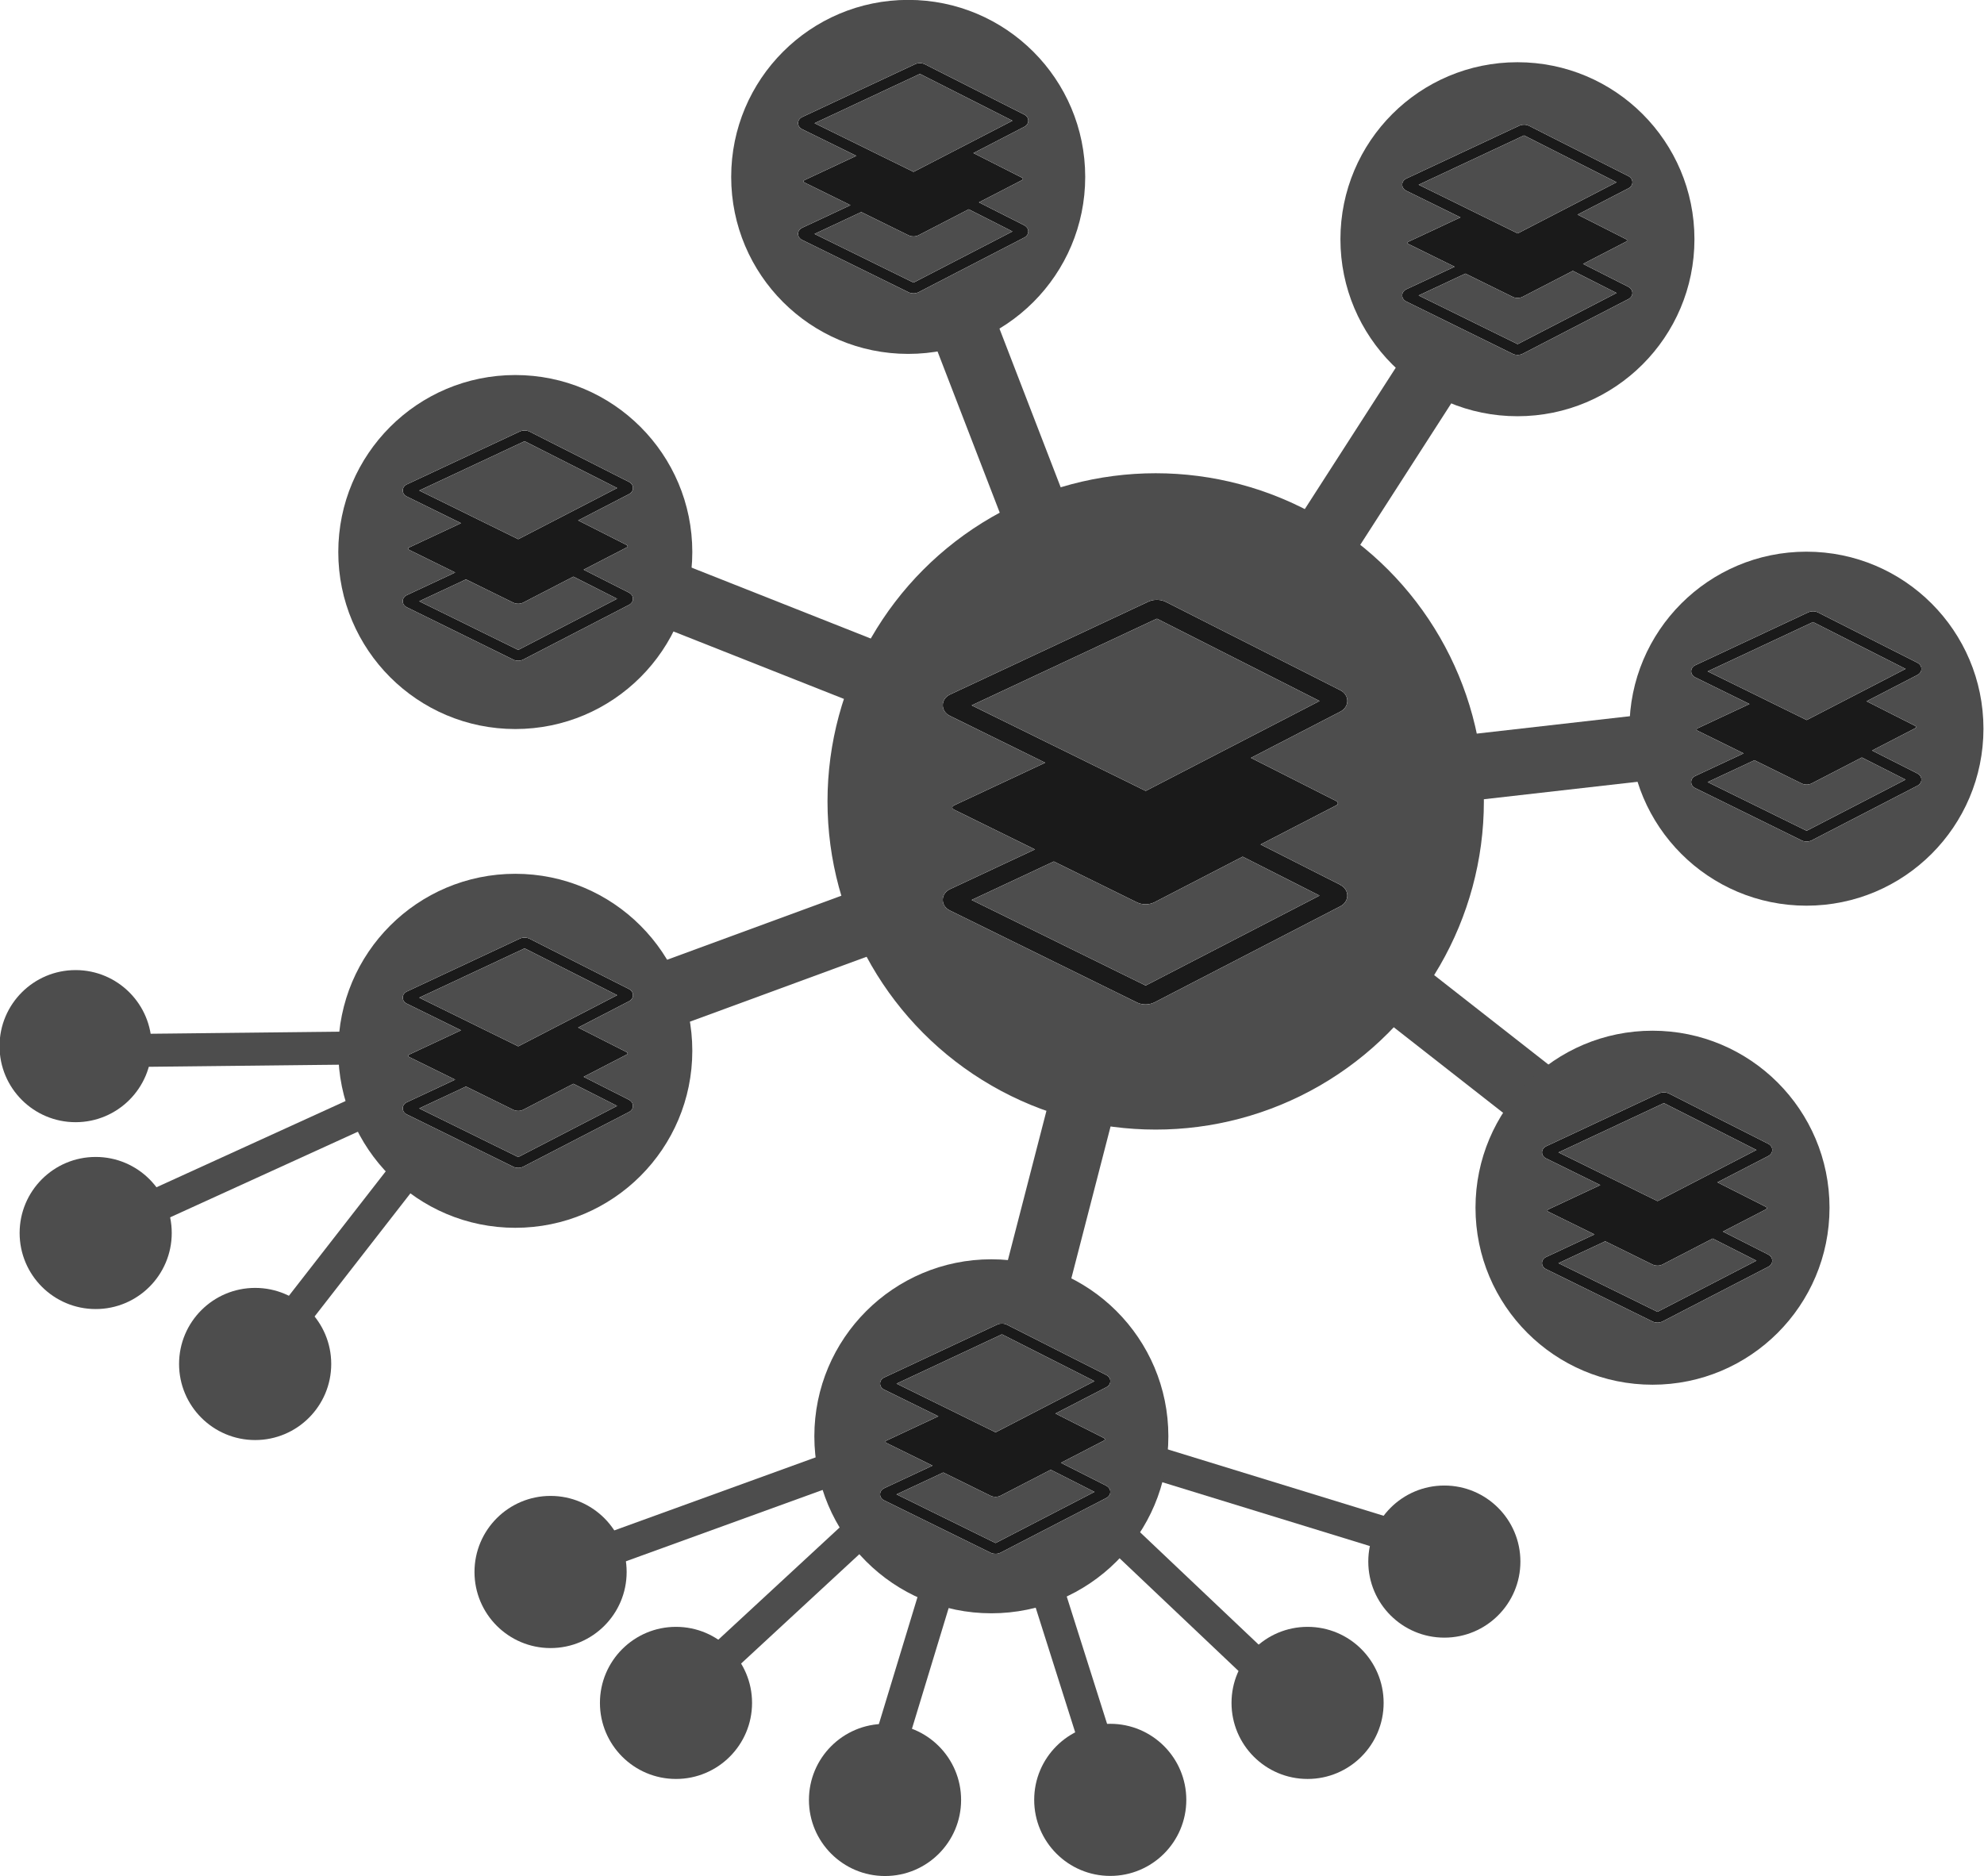 <?xml version="1.0" encoding="UTF-8" standalone="no"?>
<!-- Created with Inkscape (http://www.inkscape.org/) -->

<svg
   xmlns:dc="http://purl.org/dc/elements/1.1/"
   xmlns:cc="http://creativecommons.org/ns#"
   xmlns:rdf="http://www.w3.org/1999/02/22-rdf-syntax-ns#"
   xmlns:svg="http://www.w3.org/2000/svg"
   xmlns="http://www.w3.org/2000/svg"
   xmlns:sodipodi="http://sodipodi.sourceforge.net/DTD/sodipodi-0.dtd"
   xmlns:inkscape="http://www.inkscape.org/namespaces/inkscape"
   width="141.111mm"
   height="133.449mm"
   viewBox="0 0 500 472.852"
   id="svg7922"
   version="1.1"
   inkscape:version="0.91 r13725"
   sodipodi:docname="super-structures.svg">
  <defs
     id="defs7924">
    <filter
       inkscape:collect="always"
       style="color-interpolation-filters:sRGB"
       id="filter11148"
       x="-0.12"
       width="1.24"
       y="-0.12"
       height="1.24">
      <feGaussianBlur
         inkscape:collect="always"
         stdDeviation="0.968"
         id="feGaussianBlur11150" />
    </filter>
  </defs>
  <sodipodi:namedview
     id="base"
     pagecolor="#ffffff"
     bordercolor="#666666"
     borderopacity="1.0"
     inkscape:pageopacity="0.0"
     inkscape:pageshadow="2"
     inkscape:zoom="0.98994949"
     inkscape:cx="432.80349"
     inkscape:cy="237.56621"
     inkscape:document-units="px"
     inkscape:current-layer="layer1"
     showgrid="false"
     inkscape:window-width="1366"
     inkscape:window-height="713"
     inkscape:window-x="0"
     inkscape:window-y="27"
     inkscape:window-maximized="1"
     fit-margin-top="0"
     fit-margin-left="0"
     fit-margin-right="0"
     fit-margin-bottom="0"
     showborder="false" />
  <g
     inkscape:label="Layer 1"
     inkscape:groupmode="layer"
     id="layer1"
     transform="translate(-136.981,-31.834)">
    <g
       id="g11229"
       inkscape:export-xdpi="90"
       inkscape:export-ydpi="90"
       transform="matrix(5.263,0,0,5.263,-2801.022,-593.806)">
      <g
         style="fill:#4d4d4d"
         transform="translate(555.714,115.231)"
         id="g10218">
        <line
           style="fill:#4d4d4d"
           x1="73.177"
           y1="78.423"
           x2="49.94"
           y2="71.269"
           id="line10128" />
        <rect
           style="fill:#4d4d4d"
           x="49.402"
           y="74.057"
           transform="matrix(0.956,0.294,-0.294,0.956,24.756,-14.803)"
           width="24.314"
           height="1.579"
           id="rect10130" />
        <line
           style="fill:#4d4d4d"
           x1="64.638"
           y1="85.19"
           x2="49.94"
           y2="71.269"
           id="line10132" />
        <rect
           style="fill:#4d4d4d"
           x="47.166"
           y="77.44"
           transform="matrix(0.726,0.688,-0.688,0.726,69.493,-17.963)"
           width="20.246"
           height="1.579"
           id="rect10134" />
        <line
           style="fill:#4d4d4d"
           x1="55.188"
           y1="87.842"
           x2="49.94"
           y2="71.269"
           id="line10136" />
        <rect
           style="fill:#4d4d4d"
           x="43.871"
           y="78.766"
           transform="matrix(0.302,0.953,-0.953,0.302,112.545,5.432)"
           width="17.385"
           height="1.579"
           id="rect10138" />
        <line
           style="fill:#4d4d4d"
           x1="44.902"
           y1="87.842"
           x2="49.94"
           y2="71.269"
           id="line10140" />
        <rect
           style="fill:#4d4d4d"
           x="46.631"
           y="70.894"
           transform="matrix(0.957,0.291,-0.291,0.957,25.219,-10.361)"
           width="1.58"
           height="17.322"
           id="rect10142" />
        <line
           style="fill:#4d4d4d"
           x1="34.893"
           y1="85.19"
           x2="49.94"
           y2="71.269"
           id="line10144" />
        <rect
           style="fill:#4d4d4d"
           x="41.627"
           y="67.979"
           transform="matrix(0.679,0.734,-0.734,0.679,70.984,-6.05)"
           width="1.58"
           height="20.501"
           id="rect10146" />
        <line
           style="fill:#4d4d4d"
           x1="28.886"
           y1="78.921"
           x2="49.94"
           y2="71.269"
           id="line10148" />
        <rect
           style="fill:#4d4d4d"
           x="38.623"
           y="63.894"
           transform="matrix(0.341,0.94,-0.94,0.341,96.54,12.411)"
           width="1.58"
           height="22.402"
           id="rect10150" />
        <line
           style="fill:#4d4d4d"
           x1="6.143"
           y1="53.963"
           x2="26.7"
           y2="53.74"
           id="line10152" />
        <rect
           style="fill:#4d4d4d"
           x="15.63"
           y="43.573"
           transform="matrix(0.011,1,-1,0.011,70.092,36.85)"
           width="1.581"
           height="20.557"
           id="rect10154" />
        <line
           style="fill:#4d4d4d"
           x1="7.105"
           y1="62.688"
           x2="26.7"
           y2="53.74"
           id="line10156" />
        <rect
           style="fill:#4d4d4d"
           x="16.112"
           y="47.444"
           transform="matrix(0.415,0.91,-0.91,0.415,62.861,18.687)"
           width="1.581"
           height="21.541"
           id="rect10158" />
        <line
           style="fill:#4d4d4d"
           x1="14.879"
           y1="68.959"
           x2="26.7"
           y2="53.74"
           id="line10160" />
        <rect
           style="fill:#4d4d4d"
           x="19.999"
           y="51.715"
           transform="matrix(0.789,0.614,-0.614,0.789,42.026,0.153)"
           width="1.58"
           height="19.27"
           id="rect10162" />
        <rect
           style="fill:#4d4d4d"
           x="41.852"
           y="30.693"
           transform="matrix(0.345,0.939,-0.939,0.345,73.483,-9.336)"
           width="3.159"
           height="34.596"
           id="rect10164" />
        <rect
           style="fill:#4d4d4d"
           x="54.691"
           y="49.276"
           transform="matrix(0.787,0.616,-0.616,0.787,46.067,-31.87)"
           width="29.1"
           height="3.16"
           id="rect10166" />
        <rect
           style="fill:#4d4d4d"
           x="37.107"
           y="27.132"
           transform="matrix(0.36,0.933,-0.933,0.36,60.24,-30.444)"
           width="30.433"
           height="3.16"
           id="rect10168" />
        <rect
           style="fill:#4d4d4d"
           x="64.963"
           y="12.56"
           transform="matrix(0.841,0.541,-0.541,0.841,26.04,-31.483)"
           width="3.159"
           height="31.934"
           id="rect10170" />
        <rect
           style="fill:#4d4d4d"
           x="53.269"
           y="38.985"
           transform="matrix(0.968,0.25,-0.25,0.968,15.4,-11.975)"
           width="3.161"
           height="31.331"
           id="rect10172" />
        <rect
           style="fill:#4d4d4d"
           x="72.101"
           y="24.838"
           transform="matrix(0.113,0.994,-0.994,0.113,105.393,-37.476)"
           width="3.16"
           height="30.882"
           id="rect10174" />
        <rect
           style="fill:#4d4d4d"
           x="28.341"
           y="34.469"
           transform="matrix(0.93,0.368,-0.368,0.93,16.386,-13.868)"
           width="32.464"
           height="3.161"
           id="rect10176" />
        <circle
           style="fill:#4d4d4d"
           cx="57.863"
           cy="42.021"
           r="15.715"
           id="circle10178" />
        <circle
           style="fill:#4d4d4d"
           cx="46.012"
           cy="12.115"
           r="8.476"
           id="circle10180" />
        <circle
           style="fill:#4d4d4d"
           cx="81.653"
           cy="61.477"
           r="8.476"
           id="circle10182" />
        <circle
           style="fill:#4d4d4d"
           cx="75.185"
           cy="15.1"
           r="8.476"
           id="circle10184" />
        <circle
           style="fill:#4d4d4d"
           cx="49.994"
           cy="72.423"
           r="8.476"
           id="circle10186" />
        <circle
           style="fill:#4d4d4d"
           cx="89.024"
           cy="38.538"
           r="8.476"
           id="circle10188" />
        <circle
           style="fill:#4d4d4d"
           cx="27.198"
           cy="30.079"
           r="8.476"
           id="circle10190" />
        <circle
           style="fill:#4d4d4d"
           cx="6.143"
           cy="53.74"
           r="3.642"
           id="circle10192" />
        <circle
           style="fill:#4d4d4d"
           cx="7.105"
           cy="62.688"
           r="3.642"
           id="circle10194" />
        <circle
           style="fill:#4d4d4d"
           cx="14.741"
           cy="68.96"
           r="3.643"
           id="circle10196" />
        <circle
           style="fill:#4d4d4d"
           cx="28.887"
           cy="78.921"
           r="3.643"
           id="circle10198" />
        <circle
           style="fill:#4d4d4d"
           cx="34.893"
           cy="85.19"
           r="3.642"
           id="circle10200" />
        <circle
           style="fill:#4d4d4d"
           cx="44.902"
           cy="89.837"
           r="3.643"
           id="circle10202" />
        <circle
           style="fill:#4d4d4d"
           cx="55.687"
           cy="89.833"
           r="3.642"
           id="circle10204" />
        <circle
           style="fill:#4d4d4d"
           cx="71.685"
           cy="78.423"
           r="3.642"
           id="circle10206" />
        <circle
           style="fill:#4d4d4d"
           cx="65.136"
           cy="85.19"
           r="3.642"
           id="circle10208" />
        <circle
           style="fill:#4d4d4d"
           cx="27.198"
           cy="53.963"
           r="8.476"
           id="circle10210" />
      </g>
      <g
         id="g11168">
        <path
           inkscape:connector-curvature="0"
           d="m 622.417,161.248 -3.82,-1.934 3.616,-1.869 c 0.115,-0.06 0.115,-0.156 -6.9e-4,-0.214 l -4.078,-2.064 4.287,-2.217 c 0.208,-0.108 0.332,-0.3 0.331,-0.513 -10e-4,-0.213 -0.127,-0.403 -0.336,-0.508 l -8.361,-4.233 c -0.155,-0.078 -0.316,-0.095 -0.425,-0.095 -0.1,0 -0.249,0.014 -0.393,0.082 l -9.505,4.45 c -0.216,0.101 -0.347,0.291 -0.349,0.507 -0.002,0.216 0.125,0.408 0.34,0.514 l 4.565,2.245 -4.364,2.043 c -0.117,0.055 -0.117,0.146 -0.002,0.203 l 3.875,1.906 -4.066,1.903 c -0.216,0.101 -0.347,0.291 -0.349,0.507 -0.002,0.216 0.125,0.408 0.34,0.513 l 8.967,4.41 c 0.148,0.073 0.301,0.088 0.403,0.088 0.108,0 0.269,-0.017 0.424,-0.096 l 8.904,-4.604 c 0.208,-0.108 0.332,-0.3 0.331,-0.513 -0.002,-0.213 -0.127,-0.403 -0.336,-0.508 z m -8.81,-12.739 c 0.002,-4.6e-4 0.011,-0.002 0.024,-0.002 0.014,0 0.024,0.001 0.019,-10e-4 l 7.778,3.937 -8.31,4.298 c -0.002,4.5e-4 -0.011,0.002 -0.023,0.002 l -0.003,0.005 -8.33,-4.096 8.846,-4.142 z m -0.489,17.551 c -0.002,6.8e-4 -0.012,0.002 -0.025,0.002 l -0.003,0.005 -8.33,-4.096 3.939,-1.844 3.99,1.962 c 0.148,0.073 0.301,0.088 0.404,0.088 0.108,0 0.269,-0.017 0.424,-0.097 l 4.224,-2.184 3.685,1.866 -8.308,4.297 z"
           id="path10328"
           style="fill:#ffffff;filter:url(#filter11148)" />
        <path
           style="fill:#ffffff;filter:url(#filter11148)"
           id="path11166"
           d="m 622.417,161.248 -3.82,-1.934 3.616,-1.869 c 0.115,-0.06 0.115,-0.156 -6.9e-4,-0.214 l -4.078,-2.064 4.287,-2.217 c 0.208,-0.108 0.332,-0.3 0.331,-0.513 -10e-4,-0.213 -0.127,-0.403 -0.336,-0.508 l -8.361,-4.233 c -0.155,-0.078 -0.316,-0.095 -0.425,-0.095 -0.1,0 -0.249,0.014 -0.393,0.082 l -9.505,4.45 c -0.216,0.101 -0.347,0.291 -0.349,0.507 -0.002,0.216 0.125,0.408 0.34,0.514 l 4.565,2.245 -4.364,2.043 c -0.117,0.055 -0.117,0.146 -0.002,0.203 l 3.875,1.906 -4.066,1.903 c -0.216,0.101 -0.347,0.291 -0.349,0.507 -0.002,0.216 0.125,0.408 0.34,0.513 l 8.967,4.41 c 0.148,0.073 0.301,0.088 0.403,0.088 0.108,0 0.269,-0.017 0.424,-0.096 l 8.904,-4.604 c 0.208,-0.108 0.332,-0.3 0.331,-0.513 -0.002,-0.213 -0.127,-0.403 -0.336,-0.508 z m -8.81,-12.739 c 0.002,-4.6e-4 0.011,-0.002 0.024,-0.002 0.014,0 0.024,0.001 0.019,-10e-4 l 7.778,3.937 -8.31,4.298 c -0.002,4.5e-4 -0.011,0.002 -0.023,0.002 l -0.003,0.005 -8.33,-4.096 8.846,-4.142 z m -0.489,17.551 c -0.002,6.8e-4 -0.012,0.002 -0.025,0.002 l -0.003,0.005 -8.33,-4.096 3.939,-1.844 3.99,1.962 c 0.148,0.073 0.301,0.088 0.404,0.088 0.108,0 0.269,-0.017 0.424,-0.097 l 4.224,-2.184 3.685,1.866 -8.308,4.297 z"
           inkscape:connector-curvature="0" />
        <path
           style="fill:#1a1a1a"
           id="path11152"
           d="m 622.417,161.248 -3.82,-1.934 3.616,-1.869 c 0.115,-0.06 0.115,-0.156 -6.9e-4,-0.214 l -4.078,-2.064 4.287,-2.217 c 0.208,-0.108 0.332,-0.3 0.331,-0.513 -10e-4,-0.213 -0.127,-0.403 -0.336,-0.508 l -8.361,-4.233 c -0.155,-0.078 -0.316,-0.095 -0.425,-0.095 -0.1,0 -0.249,0.014 -0.393,0.082 l -9.505,4.45 c -0.216,0.101 -0.347,0.291 -0.349,0.507 -0.002,0.216 0.125,0.408 0.34,0.514 l 4.565,2.245 -4.364,2.043 c -0.117,0.055 -0.117,0.146 -0.002,0.203 l 3.875,1.906 -4.066,1.903 c -0.216,0.101 -0.347,0.291 -0.349,0.507 -0.002,0.216 0.125,0.408 0.34,0.513 l 8.967,4.41 c 0.148,0.073 0.301,0.088 0.403,0.088 0.108,0 0.269,-0.017 0.424,-0.096 l 8.904,-4.604 c 0.208,-0.108 0.332,-0.3 0.331,-0.513 -0.002,-0.213 -0.127,-0.403 -0.336,-0.508 z m -8.81,-12.739 c 0.002,-4.6e-4 0.011,-0.002 0.024,-0.002 0.014,0 0.024,0.001 0.019,-10e-4 l 7.778,3.937 -8.31,4.298 c -0.002,4.5e-4 -0.011,0.002 -0.023,0.002 l -0.003,0.005 -8.33,-4.096 8.846,-4.142 z m -0.489,17.551 c -0.002,6.8e-4 -0.012,0.002 -0.025,0.002 l -0.003,0.005 -8.33,-4.096 3.939,-1.844 3.99,1.962 c 0.148,0.073 0.301,0.088 0.404,0.088 0.108,0 0.269,-0.017 0.424,-0.097 l 4.224,-2.184 3.685,1.866 -8.308,4.297 z"
           inkscape:connector-curvature="0" />
      </g>
      <g
         transform="matrix(0.569,0,0,0.569,234.2,55.506)"
         id="g11173">
        <path
           style="fill:#ffffff;filter:url(#filter11148)"
           id="path11175"
           d="m 622.417,161.248 -3.82,-1.934 3.616,-1.869 c 0.115,-0.06 0.115,-0.156 -6.9e-4,-0.214 l -4.078,-2.064 4.287,-2.217 c 0.208,-0.108 0.332,-0.3 0.331,-0.513 -10e-4,-0.213 -0.127,-0.403 -0.336,-0.508 l -8.361,-4.233 c -0.155,-0.078 -0.316,-0.095 -0.425,-0.095 -0.1,0 -0.249,0.014 -0.393,0.082 l -9.505,4.45 c -0.216,0.101 -0.347,0.291 -0.349,0.507 -0.002,0.216 0.125,0.408 0.34,0.514 l 4.565,2.245 -4.364,2.043 c -0.117,0.055 -0.117,0.146 -0.002,0.203 l 3.875,1.906 -4.066,1.903 c -0.216,0.101 -0.347,0.291 -0.349,0.507 -0.002,0.216 0.125,0.408 0.34,0.513 l 8.967,4.41 c 0.148,0.073 0.301,0.088 0.403,0.088 0.108,0 0.269,-0.017 0.424,-0.096 l 8.904,-4.604 c 0.208,-0.108 0.332,-0.3 0.331,-0.513 -0.002,-0.213 -0.127,-0.403 -0.336,-0.508 z m -8.81,-12.739 c 0.002,-4.6e-4 0.011,-0.002 0.024,-0.002 0.014,0 0.024,0.001 0.019,-10e-4 l 7.778,3.937 -8.31,4.298 c -0.002,4.5e-4 -0.011,0.002 -0.023,0.002 l -0.003,0.005 -8.33,-4.096 8.846,-4.142 z m -0.489,17.551 c -0.002,6.8e-4 -0.012,0.002 -0.025,0.002 l -0.003,0.005 -8.33,-4.096 3.939,-1.844 3.99,1.962 c 0.148,0.073 0.301,0.088 0.404,0.088 0.108,0 0.269,-0.017 0.424,-0.097 l 4.224,-2.184 3.685,1.866 -8.308,4.297 z"
           inkscape:connector-curvature="0" />
        <path
           inkscape:connector-curvature="0"
           d="m 622.417,161.248 -3.82,-1.934 3.616,-1.869 c 0.115,-0.06 0.115,-0.156 -6.9e-4,-0.214 l -4.078,-2.064 4.287,-2.217 c 0.208,-0.108 0.332,-0.3 0.331,-0.513 -10e-4,-0.213 -0.127,-0.403 -0.336,-0.508 l -8.361,-4.233 c -0.155,-0.078 -0.316,-0.095 -0.425,-0.095 -0.1,0 -0.249,0.014 -0.393,0.082 l -9.505,4.45 c -0.216,0.101 -0.347,0.291 -0.349,0.507 -0.002,0.216 0.125,0.408 0.34,0.514 l 4.565,2.245 -4.364,2.043 c -0.117,0.055 -0.117,0.146 -0.002,0.203 l 3.875,1.906 -4.066,1.903 c -0.216,0.101 -0.347,0.291 -0.349,0.507 -0.002,0.216 0.125,0.408 0.34,0.513 l 8.967,4.41 c 0.148,0.073 0.301,0.088 0.403,0.088 0.108,0 0.269,-0.017 0.424,-0.096 l 8.904,-4.604 c 0.208,-0.108 0.332,-0.3 0.331,-0.513 -0.002,-0.213 -0.127,-0.403 -0.336,-0.508 z m -8.81,-12.739 c 0.002,-4.6e-4 0.011,-0.002 0.024,-0.002 0.014,0 0.024,0.001 0.019,-10e-4 l 7.778,3.937 -8.31,4.298 c -0.002,4.5e-4 -0.011,0.002 -0.023,0.002 l -0.003,0.005 -8.33,-4.096 8.846,-4.142 z m -0.489,17.551 c -0.002,6.8e-4 -0.012,0.002 -0.025,0.002 l -0.003,0.005 -8.33,-4.096 3.939,-1.844 3.99,1.962 c 0.148,0.073 0.301,0.088 0.404,0.088 0.108,0 0.269,-0.017 0.424,-0.097 l 4.224,-2.184 3.685,1.866 -8.308,4.297 z"
           id="path11177"
           style="fill:#ffffff;filter:url(#filter11148)" />
        <path
           inkscape:connector-curvature="0"
           d="m 622.417,161.248 -3.82,-1.934 3.616,-1.869 c 0.115,-0.06 0.115,-0.156 -6.9e-4,-0.214 l -4.078,-2.064 4.287,-2.217 c 0.208,-0.108 0.332,-0.3 0.331,-0.513 -10e-4,-0.213 -0.127,-0.403 -0.336,-0.508 l -8.361,-4.233 c -0.155,-0.078 -0.316,-0.095 -0.425,-0.095 -0.1,0 -0.249,0.014 -0.393,0.082 l -9.505,4.45 c -0.216,0.101 -0.347,0.291 -0.349,0.507 -0.002,0.216 0.125,0.408 0.34,0.514 l 4.565,2.245 -4.364,2.043 c -0.117,0.055 -0.117,0.146 -0.002,0.203 l 3.875,1.906 -4.066,1.903 c -0.216,0.101 -0.347,0.291 -0.349,0.507 -0.002,0.216 0.125,0.408 0.34,0.513 l 8.967,4.41 c 0.148,0.073 0.301,0.088 0.403,0.088 0.108,0 0.269,-0.017 0.424,-0.096 l 8.904,-4.604 c 0.208,-0.108 0.332,-0.3 0.331,-0.513 -0.002,-0.213 -0.127,-0.403 -0.336,-0.508 z m -8.81,-12.739 c 0.002,-4.6e-4 0.011,-0.002 0.024,-0.002 0.014,0 0.024,0.001 0.019,-10e-4 l 7.778,3.937 -8.31,4.298 c -0.002,4.5e-4 -0.011,0.002 -0.023,0.002 l -0.003,0.005 -8.33,-4.096 8.846,-4.142 z m -0.489,17.551 c -0.002,6.8e-4 -0.012,0.002 -0.025,0.002 l -0.003,0.005 -8.33,-4.096 3.939,-1.844 3.99,1.962 c 0.148,0.073 0.301,0.088 0.404,0.088 0.108,0 0.269,-0.017 0.424,-0.097 l 4.224,-2.184 3.685,1.866 -8.308,4.297 z"
           id="path11179"
           style="fill:#1a1a1a" />
      </g>
      <g
         id="g11181"
         transform="matrix(0.569,0,0,0.569,253.129,37.916)">
        <path
           inkscape:connector-curvature="0"
           d="m 622.417,161.248 -3.82,-1.934 3.616,-1.869 c 0.115,-0.06 0.115,-0.156 -6.9e-4,-0.214 l -4.078,-2.064 4.287,-2.217 c 0.208,-0.108 0.332,-0.3 0.331,-0.513 -10e-4,-0.213 -0.127,-0.403 -0.336,-0.508 l -8.361,-4.233 c -0.155,-0.078 -0.316,-0.095 -0.425,-0.095 -0.1,0 -0.249,0.014 -0.393,0.082 l -9.505,4.45 c -0.216,0.101 -0.347,0.291 -0.349,0.507 -0.002,0.216 0.125,0.408 0.34,0.514 l 4.565,2.245 -4.364,2.043 c -0.117,0.055 -0.117,0.146 -0.002,0.203 l 3.875,1.906 -4.066,1.903 c -0.216,0.101 -0.347,0.291 -0.349,0.507 -0.002,0.216 0.125,0.408 0.34,0.513 l 8.967,4.41 c 0.148,0.073 0.301,0.088 0.403,0.088 0.108,0 0.269,-0.017 0.424,-0.096 l 8.904,-4.604 c 0.208,-0.108 0.332,-0.3 0.331,-0.513 -0.002,-0.213 -0.127,-0.403 -0.336,-0.508 z m -8.81,-12.739 c 0.002,-4.6e-4 0.011,-0.002 0.024,-0.002 0.014,0 0.024,0.001 0.019,-10e-4 l 7.778,3.937 -8.31,4.298 c -0.002,4.5e-4 -0.011,0.002 -0.023,0.002 l -0.003,0.005 -8.33,-4.096 8.846,-4.142 z m -0.489,17.551 c -0.002,6.8e-4 -0.012,0.002 -0.025,0.002 l -0.003,0.005 -8.33,-4.096 3.939,-1.844 3.99,1.962 c 0.148,0.073 0.301,0.088 0.404,0.088 0.108,0 0.269,-0.017 0.424,-0.097 l 4.224,-2.184 3.685,1.866 -8.308,4.297 z"
           id="path11183"
           style="fill:#ffffff;filter:url(#filter11148)" />
        <path
           style="fill:#ffffff;filter:url(#filter11148)"
           id="path11185"
           d="m 622.417,161.248 -3.82,-1.934 3.616,-1.869 c 0.115,-0.06 0.115,-0.156 -6.9e-4,-0.214 l -4.078,-2.064 4.287,-2.217 c 0.208,-0.108 0.332,-0.3 0.331,-0.513 -10e-4,-0.213 -0.127,-0.403 -0.336,-0.508 l -8.361,-4.233 c -0.155,-0.078 -0.316,-0.095 -0.425,-0.095 -0.1,0 -0.249,0.014 -0.393,0.082 l -9.505,4.45 c -0.216,0.101 -0.347,0.291 -0.349,0.507 -0.002,0.216 0.125,0.408 0.34,0.514 l 4.565,2.245 -4.364,2.043 c -0.117,0.055 -0.117,0.146 -0.002,0.203 l 3.875,1.906 -4.066,1.903 c -0.216,0.101 -0.347,0.291 -0.349,0.507 -0.002,0.216 0.125,0.408 0.34,0.513 l 8.967,4.41 c 0.148,0.073 0.301,0.088 0.403,0.088 0.108,0 0.269,-0.017 0.424,-0.096 l 8.904,-4.604 c 0.208,-0.108 0.332,-0.3 0.331,-0.513 -0.002,-0.213 -0.127,-0.403 -0.336,-0.508 z m -8.81,-12.739 c 0.002,-4.6e-4 0.011,-0.002 0.024,-0.002 0.014,0 0.024,0.001 0.019,-10e-4 l 7.778,3.937 -8.31,4.298 c -0.002,4.5e-4 -0.011,0.002 -0.023,0.002 l -0.003,0.005 -8.33,-4.096 8.846,-4.142 z m -0.489,17.551 c -0.002,6.8e-4 -0.012,0.002 -0.025,0.002 l -0.003,0.005 -8.33,-4.096 3.939,-1.844 3.99,1.962 c 0.148,0.073 0.301,0.088 0.404,0.088 0.108,0 0.269,-0.017 0.424,-0.097 l 4.224,-2.184 3.685,1.866 -8.308,4.297 z"
           inkscape:connector-curvature="0" />
        <path
           style="fill:#1a1a1a"
           id="path11187"
           d="m 622.417,161.248 -3.82,-1.934 3.616,-1.869 c 0.115,-0.06 0.115,-0.156 -6.9e-4,-0.214 l -4.078,-2.064 4.287,-2.217 c 0.208,-0.108 0.332,-0.3 0.331,-0.513 -10e-4,-0.213 -0.127,-0.403 -0.336,-0.508 l -8.361,-4.233 c -0.155,-0.078 -0.316,-0.095 -0.425,-0.095 -0.1,0 -0.249,0.014 -0.393,0.082 l -9.505,4.45 c -0.216,0.101 -0.347,0.291 -0.349,0.507 -0.002,0.216 0.125,0.408 0.34,0.514 l 4.565,2.245 -4.364,2.043 c -0.117,0.055 -0.117,0.146 -0.002,0.203 l 3.875,1.906 -4.066,1.903 c -0.216,0.101 -0.347,0.291 -0.349,0.507 -0.002,0.216 0.125,0.408 0.34,0.513 l 8.967,4.41 c 0.148,0.073 0.301,0.088 0.403,0.088 0.108,0 0.269,-0.017 0.424,-0.096 l 8.904,-4.604 c 0.208,-0.108 0.332,-0.3 0.331,-0.513 -0.002,-0.213 -0.127,-0.403 -0.336,-0.508 z m -8.81,-12.739 c 0.002,-4.6e-4 0.011,-0.002 0.024,-0.002 0.014,0 0.024,0.001 0.019,-10e-4 l 7.778,3.937 -8.31,4.298 c -0.002,4.5e-4 -0.011,0.002 -0.023,0.002 l -0.003,0.005 -8.33,-4.096 8.846,-4.142 z m -0.489,17.551 c -0.002,6.8e-4 -0.012,0.002 -0.025,0.002 l -0.003,0.005 -8.33,-4.096 3.939,-1.844 3.99,1.962 c 0.148,0.073 0.301,0.088 0.404,0.088 0.108,0 0.269,-0.017 0.424,-0.097 l 4.224,-2.184 3.685,1.866 -8.308,4.297 z"
           inkscape:connector-curvature="0" />
      </g>
      <g
         transform="matrix(0.569,0,0,0.569,282.057,40.863)"
         id="g11189">
        <path
           style="fill:#ffffff;filter:url(#filter11148)"
           id="path11191"
           d="m 622.417,161.248 -3.82,-1.934 3.616,-1.869 c 0.115,-0.06 0.115,-0.156 -6.9e-4,-0.214 l -4.078,-2.064 4.287,-2.217 c 0.208,-0.108 0.332,-0.3 0.331,-0.513 -10e-4,-0.213 -0.127,-0.403 -0.336,-0.508 l -8.361,-4.233 c -0.155,-0.078 -0.316,-0.095 -0.425,-0.095 -0.1,0 -0.249,0.014 -0.393,0.082 l -9.505,4.45 c -0.216,0.101 -0.347,0.291 -0.349,0.507 -0.002,0.216 0.125,0.408 0.34,0.514 l 4.565,2.245 -4.364,2.043 c -0.117,0.055 -0.117,0.146 -0.002,0.203 l 3.875,1.906 -4.066,1.903 c -0.216,0.101 -0.347,0.291 -0.349,0.507 -0.002,0.216 0.125,0.408 0.34,0.513 l 8.967,4.41 c 0.148,0.073 0.301,0.088 0.403,0.088 0.108,0 0.269,-0.017 0.424,-0.096 l 8.904,-4.604 c 0.208,-0.108 0.332,-0.3 0.331,-0.513 -0.002,-0.213 -0.127,-0.403 -0.336,-0.508 z m -8.81,-12.739 c 0.002,-4.6e-4 0.011,-0.002 0.024,-0.002 0.014,0 0.024,0.001 0.019,-10e-4 l 7.778,3.937 -8.31,4.298 c -0.002,4.5e-4 -0.011,0.002 -0.023,0.002 l -0.003,0.005 -8.33,-4.096 8.846,-4.142 z m -0.489,17.551 c -0.002,6.8e-4 -0.012,0.002 -0.025,0.002 l -0.003,0.005 -8.33,-4.096 3.939,-1.844 3.99,1.962 c 0.148,0.073 0.301,0.088 0.404,0.088 0.108,0 0.269,-0.017 0.424,-0.097 l 4.224,-2.184 3.685,1.866 -8.308,4.297 z"
           inkscape:connector-curvature="0" />
        <path
           inkscape:connector-curvature="0"
           d="m 622.417,161.248 -3.82,-1.934 3.616,-1.869 c 0.115,-0.06 0.115,-0.156 -6.9e-4,-0.214 l -4.078,-2.064 4.287,-2.217 c 0.208,-0.108 0.332,-0.3 0.331,-0.513 -10e-4,-0.213 -0.127,-0.403 -0.336,-0.508 l -8.361,-4.233 c -0.155,-0.078 -0.316,-0.095 -0.425,-0.095 -0.1,0 -0.249,0.014 -0.393,0.082 l -9.505,4.45 c -0.216,0.101 -0.347,0.291 -0.349,0.507 -0.002,0.216 0.125,0.408 0.34,0.514 l 4.565,2.245 -4.364,2.043 c -0.117,0.055 -0.117,0.146 -0.002,0.203 l 3.875,1.906 -4.066,1.903 c -0.216,0.101 -0.347,0.291 -0.349,0.507 -0.002,0.216 0.125,0.408 0.34,0.513 l 8.967,4.41 c 0.148,0.073 0.301,0.088 0.403,0.088 0.108,0 0.269,-0.017 0.424,-0.096 l 8.904,-4.604 c 0.208,-0.108 0.332,-0.3 0.331,-0.513 -0.002,-0.213 -0.127,-0.403 -0.336,-0.508 z m -8.81,-12.739 c 0.002,-4.6e-4 0.011,-0.002 0.024,-0.002 0.014,0 0.024,0.001 0.019,-10e-4 l 7.778,3.937 -8.31,4.298 c -0.002,4.5e-4 -0.011,0.002 -0.023,0.002 l -0.003,0.005 -8.33,-4.096 8.846,-4.142 z m -0.489,17.551 c -0.002,6.8e-4 -0.012,0.002 -0.025,0.002 l -0.003,0.005 -8.33,-4.096 3.939,-1.844 3.99,1.962 c 0.148,0.073 0.301,0.088 0.404,0.088 0.108,0 0.269,-0.017 0.424,-0.097 l 4.224,-2.184 3.685,1.866 -8.308,4.297 z"
           id="path11193"
           style="fill:#ffffff;filter:url(#filter11148)" />
        <path
           inkscape:connector-curvature="0"
           d="m 622.417,161.248 -3.82,-1.934 3.616,-1.869 c 0.115,-0.06 0.115,-0.156 -6.9e-4,-0.214 l -4.078,-2.064 4.287,-2.217 c 0.208,-0.108 0.332,-0.3 0.331,-0.513 -10e-4,-0.213 -0.127,-0.403 -0.336,-0.508 l -8.361,-4.233 c -0.155,-0.078 -0.316,-0.095 -0.425,-0.095 -0.1,0 -0.249,0.014 -0.393,0.082 l -9.505,4.45 c -0.216,0.101 -0.347,0.291 -0.349,0.507 -0.002,0.216 0.125,0.408 0.34,0.514 l 4.565,2.245 -4.364,2.043 c -0.117,0.055 -0.117,0.146 -0.002,0.203 l 3.875,1.906 -4.066,1.903 c -0.216,0.101 -0.347,0.291 -0.349,0.507 -0.002,0.216 0.125,0.408 0.34,0.513 l 8.967,4.41 c 0.148,0.073 0.301,0.088 0.403,0.088 0.108,0 0.269,-0.017 0.424,-0.096 l 8.904,-4.604 c 0.208,-0.108 0.332,-0.3 0.331,-0.513 -0.002,-0.213 -0.127,-0.403 -0.336,-0.508 z m -8.81,-12.739 c 0.002,-4.6e-4 0.011,-0.002 0.024,-0.002 0.014,0 0.024,0.001 0.019,-10e-4 l 7.778,3.937 -8.31,4.298 c -0.002,4.5e-4 -0.011,0.002 -0.023,0.002 l -0.003,0.005 -8.33,-4.096 8.846,-4.142 z m -0.489,17.551 c -0.002,6.8e-4 -0.012,0.002 -0.025,0.002 l -0.003,0.005 -8.33,-4.096 3.939,-1.844 3.99,1.962 c 0.148,0.073 0.301,0.088 0.404,0.088 0.108,0 0.269,-0.017 0.424,-0.097 l 4.224,-2.184 3.685,1.866 -8.308,4.297 z"
           id="path11195"
           style="fill:#1a1a1a" />
      </g>
      <g
         id="g11197"
         transform="matrix(0.569,0,0,0.569,295.896,64.166)">
        <path
           inkscape:connector-curvature="0"
           d="m 622.417,161.248 -3.82,-1.934 3.616,-1.869 c 0.115,-0.06 0.115,-0.156 -6.9e-4,-0.214 l -4.078,-2.064 4.287,-2.217 c 0.208,-0.108 0.332,-0.3 0.331,-0.513 -10e-4,-0.213 -0.127,-0.403 -0.336,-0.508 l -8.361,-4.233 c -0.155,-0.078 -0.316,-0.095 -0.425,-0.095 -0.1,0 -0.249,0.014 -0.393,0.082 l -9.505,4.45 c -0.216,0.101 -0.347,0.291 -0.349,0.507 -0.002,0.216 0.125,0.408 0.34,0.514 l 4.565,2.245 -4.364,2.043 c -0.117,0.055 -0.117,0.146 -0.002,0.203 l 3.875,1.906 -4.066,1.903 c -0.216,0.101 -0.347,0.291 -0.349,0.507 -0.002,0.216 0.125,0.408 0.34,0.513 l 8.967,4.41 c 0.148,0.073 0.301,0.088 0.403,0.088 0.108,0 0.269,-0.017 0.424,-0.096 l 8.904,-4.604 c 0.208,-0.108 0.332,-0.3 0.331,-0.513 -0.002,-0.213 -0.127,-0.403 -0.336,-0.508 z m -8.81,-12.739 c 0.002,-4.6e-4 0.011,-0.002 0.024,-0.002 0.014,0 0.024,0.001 0.019,-10e-4 l 7.778,3.937 -8.31,4.298 c -0.002,4.5e-4 -0.011,0.002 -0.023,0.002 l -0.003,0.005 -8.33,-4.096 8.846,-4.142 z m -0.489,17.551 c -0.002,6.8e-4 -0.012,0.002 -0.025,0.002 l -0.003,0.005 -8.33,-4.096 3.939,-1.844 3.99,1.962 c 0.148,0.073 0.301,0.088 0.404,0.088 0.108,0 0.269,-0.017 0.424,-0.097 l 4.224,-2.184 3.685,1.866 -8.308,4.297 z"
           id="path11199"
           style="fill:#ffffff;filter:url(#filter11148)" />
        <path
           style="fill:#ffffff;filter:url(#filter11148)"
           id="path11201"
           d="m 622.417,161.248 -3.82,-1.934 3.616,-1.869 c 0.115,-0.06 0.115,-0.156 -6.9e-4,-0.214 l -4.078,-2.064 4.287,-2.217 c 0.208,-0.108 0.332,-0.3 0.331,-0.513 -10e-4,-0.213 -0.127,-0.403 -0.336,-0.508 l -8.361,-4.233 c -0.155,-0.078 -0.316,-0.095 -0.425,-0.095 -0.1,0 -0.249,0.014 -0.393,0.082 l -9.505,4.45 c -0.216,0.101 -0.347,0.291 -0.349,0.507 -0.002,0.216 0.125,0.408 0.34,0.514 l 4.565,2.245 -4.364,2.043 c -0.117,0.055 -0.117,0.146 -0.002,0.203 l 3.875,1.906 -4.066,1.903 c -0.216,0.101 -0.347,0.291 -0.349,0.507 -0.002,0.216 0.125,0.408 0.34,0.513 l 8.967,4.41 c 0.148,0.073 0.301,0.088 0.403,0.088 0.108,0 0.269,-0.017 0.424,-0.096 l 8.904,-4.604 c 0.208,-0.108 0.332,-0.3 0.331,-0.513 -0.002,-0.213 -0.127,-0.403 -0.336,-0.508 z m -8.81,-12.739 c 0.002,-4.6e-4 0.011,-0.002 0.024,-0.002 0.014,0 0.024,0.001 0.019,-10e-4 l 7.778,3.937 -8.31,4.298 c -0.002,4.5e-4 -0.011,0.002 -0.023,0.002 l -0.003,0.005 -8.33,-4.096 8.846,-4.142 z m -0.489,17.551 c -0.002,6.8e-4 -0.012,0.002 -0.025,0.002 l -0.003,0.005 -8.33,-4.096 3.939,-1.844 3.99,1.962 c 0.148,0.073 0.301,0.088 0.404,0.088 0.108,0 0.269,-0.017 0.424,-0.097 l 4.224,-2.184 3.685,1.866 -8.308,4.297 z"
           inkscape:connector-curvature="0" />
        <path
           style="fill:#1a1a1a"
           id="path11203"
           d="m 622.417,161.248 -3.82,-1.934 3.616,-1.869 c 0.115,-0.06 0.115,-0.156 -6.9e-4,-0.214 l -4.078,-2.064 4.287,-2.217 c 0.208,-0.108 0.332,-0.3 0.331,-0.513 -10e-4,-0.213 -0.127,-0.403 -0.336,-0.508 l -8.361,-4.233 c -0.155,-0.078 -0.316,-0.095 -0.425,-0.095 -0.1,0 -0.249,0.014 -0.393,0.082 l -9.505,4.45 c -0.216,0.101 -0.347,0.291 -0.349,0.507 -0.002,0.216 0.125,0.408 0.34,0.514 l 4.565,2.245 -4.364,2.043 c -0.117,0.055 -0.117,0.146 -0.002,0.203 l 3.875,1.906 -4.066,1.903 c -0.216,0.101 -0.347,0.291 -0.349,0.507 -0.002,0.216 0.125,0.408 0.34,0.513 l 8.967,4.41 c 0.148,0.073 0.301,0.088 0.403,0.088 0.108,0 0.269,-0.017 0.424,-0.096 l 8.904,-4.604 c 0.208,-0.108 0.332,-0.3 0.331,-0.513 -0.002,-0.213 -0.127,-0.403 -0.336,-0.508 z m -8.81,-12.739 c 0.002,-4.6e-4 0.011,-0.002 0.024,-0.002 0.014,0 0.024,0.001 0.019,-10e-4 l 7.778,3.937 -8.31,4.298 c -0.002,4.5e-4 -0.011,0.002 -0.023,0.002 l -0.003,0.005 -8.33,-4.096 8.846,-4.142 z m -0.489,17.551 c -0.002,6.8e-4 -0.012,0.002 -0.025,0.002 l -0.003,0.005 -8.33,-4.096 3.939,-1.844 3.99,1.962 c 0.148,0.073 0.301,0.088 0.404,0.088 0.108,0 0.269,-0.017 0.424,-0.097 l 4.224,-2.184 3.685,1.866 -8.308,4.297 z"
           inkscape:connector-curvature="0" />
      </g>
      <g
         transform="matrix(0.569,0,0,0.569,288.754,87.202)"
         id="g11205">
        <path
           style="fill:#ffffff;filter:url(#filter11148)"
           id="path11207"
           d="m 622.417,161.248 -3.82,-1.934 3.616,-1.869 c 0.115,-0.06 0.115,-0.156 -6.9e-4,-0.214 l -4.078,-2.064 4.287,-2.217 c 0.208,-0.108 0.332,-0.3 0.331,-0.513 -10e-4,-0.213 -0.127,-0.403 -0.336,-0.508 l -8.361,-4.233 c -0.155,-0.078 -0.316,-0.095 -0.425,-0.095 -0.1,0 -0.249,0.014 -0.393,0.082 l -9.505,4.45 c -0.216,0.101 -0.347,0.291 -0.349,0.507 -0.002,0.216 0.125,0.408 0.34,0.514 l 4.565,2.245 -4.364,2.043 c -0.117,0.055 -0.117,0.146 -0.002,0.203 l 3.875,1.906 -4.066,1.903 c -0.216,0.101 -0.347,0.291 -0.349,0.507 -0.002,0.216 0.125,0.408 0.34,0.513 l 8.967,4.41 c 0.148,0.073 0.301,0.088 0.403,0.088 0.108,0 0.269,-0.017 0.424,-0.096 l 8.904,-4.604 c 0.208,-0.108 0.332,-0.3 0.331,-0.513 -0.002,-0.213 -0.127,-0.403 -0.336,-0.508 z m -8.81,-12.739 c 0.002,-4.6e-4 0.011,-0.002 0.024,-0.002 0.014,0 0.024,0.001 0.019,-10e-4 l 7.778,3.937 -8.31,4.298 c -0.002,4.5e-4 -0.011,0.002 -0.023,0.002 l -0.003,0.005 -8.33,-4.096 8.846,-4.142 z m -0.489,17.551 c -0.002,6.8e-4 -0.012,0.002 -0.025,0.002 l -0.003,0.005 -8.33,-4.096 3.939,-1.844 3.99,1.962 c 0.148,0.073 0.301,0.088 0.404,0.088 0.108,0 0.269,-0.017 0.424,-0.097 l 4.224,-2.184 3.685,1.866 -8.308,4.297 z"
           inkscape:connector-curvature="0" />
        <path
           inkscape:connector-curvature="0"
           d="m 622.417,161.248 -3.82,-1.934 3.616,-1.869 c 0.115,-0.06 0.115,-0.156 -6.9e-4,-0.214 l -4.078,-2.064 4.287,-2.217 c 0.208,-0.108 0.332,-0.3 0.331,-0.513 -10e-4,-0.213 -0.127,-0.403 -0.336,-0.508 l -8.361,-4.233 c -0.155,-0.078 -0.316,-0.095 -0.425,-0.095 -0.1,0 -0.249,0.014 -0.393,0.082 l -9.505,4.45 c -0.216,0.101 -0.347,0.291 -0.349,0.507 -0.002,0.216 0.125,0.408 0.34,0.514 l 4.565,2.245 -4.364,2.043 c -0.117,0.055 -0.117,0.146 -0.002,0.203 l 3.875,1.906 -4.066,1.903 c -0.216,0.101 -0.347,0.291 -0.349,0.507 -0.002,0.216 0.125,0.408 0.34,0.513 l 8.967,4.41 c 0.148,0.073 0.301,0.088 0.403,0.088 0.108,0 0.269,-0.017 0.424,-0.096 l 8.904,-4.604 c 0.208,-0.108 0.332,-0.3 0.331,-0.513 -0.002,-0.213 -0.127,-0.403 -0.336,-0.508 z m -8.81,-12.739 c 0.002,-4.6e-4 0.011,-0.002 0.024,-0.002 0.014,0 0.024,0.001 0.019,-10e-4 l 7.778,3.937 -8.31,4.298 c -0.002,4.5e-4 -0.011,0.002 -0.023,0.002 l -0.003,0.005 -8.33,-4.096 8.846,-4.142 z m -0.489,17.551 c -0.002,6.8e-4 -0.012,0.002 -0.025,0.002 l -0.003,0.005 -8.33,-4.096 3.939,-1.844 3.99,1.962 c 0.148,0.073 0.301,0.088 0.404,0.088 0.108,0 0.269,-0.017 0.424,-0.097 l 4.224,-2.184 3.685,1.866 -8.308,4.297 z"
           id="path11209"
           style="fill:#ffffff;filter:url(#filter11148)" />
        <path
           inkscape:connector-curvature="0"
           d="m 622.417,161.248 -3.82,-1.934 3.616,-1.869 c 0.115,-0.06 0.115,-0.156 -6.9e-4,-0.214 l -4.078,-2.064 4.287,-2.217 c 0.208,-0.108 0.332,-0.3 0.331,-0.513 -10e-4,-0.213 -0.127,-0.403 -0.336,-0.508 l -8.361,-4.233 c -0.155,-0.078 -0.316,-0.095 -0.425,-0.095 -0.1,0 -0.249,0.014 -0.393,0.082 l -9.505,4.45 c -0.216,0.101 -0.347,0.291 -0.349,0.507 -0.002,0.216 0.125,0.408 0.34,0.514 l 4.565,2.245 -4.364,2.043 c -0.117,0.055 -0.117,0.146 -0.002,0.203 l 3.875,1.906 -4.066,1.903 c -0.216,0.101 -0.347,0.291 -0.349,0.507 -0.002,0.216 0.125,0.408 0.34,0.513 l 8.967,4.41 c 0.148,0.073 0.301,0.088 0.403,0.088 0.108,0 0.269,-0.017 0.424,-0.096 l 8.904,-4.604 c 0.208,-0.108 0.332,-0.3 0.331,-0.513 -0.002,-0.213 -0.127,-0.403 -0.336,-0.508 z m -8.81,-12.739 c 0.002,-4.6e-4 0.011,-0.002 0.024,-0.002 0.014,0 0.024,0.001 0.019,-10e-4 l 7.778,3.937 -8.31,4.298 c -0.002,4.5e-4 -0.011,0.002 -0.023,0.002 l -0.003,0.005 -8.33,-4.096 8.846,-4.142 z m -0.489,17.551 c -0.002,6.8e-4 -0.012,0.002 -0.025,0.002 l -0.003,0.005 -8.33,-4.096 3.939,-1.844 3.99,1.962 c 0.148,0.073 0.301,0.088 0.404,0.088 0.108,0 0.269,-0.017 0.424,-0.097 l 4.224,-2.184 3.685,1.866 -8.308,4.297 z"
           id="path11211"
           style="fill:#1a1a1a" />
      </g>
      <g
         id="g11213"
         transform="matrix(0.569,0,0,0.569,257.057,98.274)">
        <path
           inkscape:connector-curvature="0"
           d="m 622.417,161.248 -3.82,-1.934 3.616,-1.869 c 0.115,-0.06 0.115,-0.156 -6.9e-4,-0.214 l -4.078,-2.064 4.287,-2.217 c 0.208,-0.108 0.332,-0.3 0.331,-0.513 -10e-4,-0.213 -0.127,-0.403 -0.336,-0.508 l -8.361,-4.233 c -0.155,-0.078 -0.316,-0.095 -0.425,-0.095 -0.1,0 -0.249,0.014 -0.393,0.082 l -9.505,4.45 c -0.216,0.101 -0.347,0.291 -0.349,0.507 -0.002,0.216 0.125,0.408 0.34,0.514 l 4.565,2.245 -4.364,2.043 c -0.117,0.055 -0.117,0.146 -0.002,0.203 l 3.875,1.906 -4.066,1.903 c -0.216,0.101 -0.347,0.291 -0.349,0.507 -0.002,0.216 0.125,0.408 0.34,0.513 l 8.967,4.41 c 0.148,0.073 0.301,0.088 0.403,0.088 0.108,0 0.269,-0.017 0.424,-0.096 l 8.904,-4.604 c 0.208,-0.108 0.332,-0.3 0.331,-0.513 -0.002,-0.213 -0.127,-0.403 -0.336,-0.508 z m -8.81,-12.739 c 0.002,-4.6e-4 0.011,-0.002 0.024,-0.002 0.014,0 0.024,0.001 0.019,-10e-4 l 7.778,3.937 -8.31,4.298 c -0.002,4.5e-4 -0.011,0.002 -0.023,0.002 l -0.003,0.005 -8.33,-4.096 8.846,-4.142 z m -0.489,17.551 c -0.002,6.8e-4 -0.012,0.002 -0.025,0.002 l -0.003,0.005 -8.33,-4.096 3.939,-1.844 3.99,1.962 c 0.148,0.073 0.301,0.088 0.404,0.088 0.108,0 0.269,-0.017 0.424,-0.097 l 4.224,-2.184 3.685,1.866 -8.308,4.297 z"
           id="path11215"
           style="fill:#ffffff;filter:url(#filter11148)" />
        <path
           style="fill:#ffffff;filter:url(#filter11148)"
           id="path11217"
           d="m 622.417,161.248 -3.82,-1.934 3.616,-1.869 c 0.115,-0.06 0.115,-0.156 -6.9e-4,-0.214 l -4.078,-2.064 4.287,-2.217 c 0.208,-0.108 0.332,-0.3 0.331,-0.513 -10e-4,-0.213 -0.127,-0.403 -0.336,-0.508 l -8.361,-4.233 c -0.155,-0.078 -0.316,-0.095 -0.425,-0.095 -0.1,0 -0.249,0.014 -0.393,0.082 l -9.505,4.45 c -0.216,0.101 -0.347,0.291 -0.349,0.507 -0.002,0.216 0.125,0.408 0.34,0.514 l 4.565,2.245 -4.364,2.043 c -0.117,0.055 -0.117,0.146 -0.002,0.203 l 3.875,1.906 -4.066,1.903 c -0.216,0.101 -0.347,0.291 -0.349,0.507 -0.002,0.216 0.125,0.408 0.34,0.513 l 8.967,4.41 c 0.148,0.073 0.301,0.088 0.403,0.088 0.108,0 0.269,-0.017 0.424,-0.096 l 8.904,-4.604 c 0.208,-0.108 0.332,-0.3 0.331,-0.513 -0.002,-0.213 -0.127,-0.403 -0.336,-0.508 z m -8.81,-12.739 c 0.002,-4.6e-4 0.011,-0.002 0.024,-0.002 0.014,0 0.024,0.001 0.019,-10e-4 l 7.778,3.937 -8.31,4.298 c -0.002,4.5e-4 -0.011,0.002 -0.023,0.002 l -0.003,0.005 -8.33,-4.096 8.846,-4.142 z m -0.489,17.551 c -0.002,6.8e-4 -0.012,0.002 -0.025,0.002 l -0.003,0.005 -8.33,-4.096 3.939,-1.844 3.99,1.962 c 0.148,0.073 0.301,0.088 0.404,0.088 0.108,0 0.269,-0.017 0.424,-0.097 l 4.224,-2.184 3.685,1.866 -8.308,4.297 z"
           inkscape:connector-curvature="0" />
        <path
           style="fill:#1a1a1a"
           id="path11219"
           d="m 622.417,161.248 -3.82,-1.934 3.616,-1.869 c 0.115,-0.06 0.115,-0.156 -6.9e-4,-0.214 l -4.078,-2.064 4.287,-2.217 c 0.208,-0.108 0.332,-0.3 0.331,-0.513 -10e-4,-0.213 -0.127,-0.403 -0.336,-0.508 l -8.361,-4.233 c -0.155,-0.078 -0.316,-0.095 -0.425,-0.095 -0.1,0 -0.249,0.014 -0.393,0.082 l -9.505,4.45 c -0.216,0.101 -0.347,0.291 -0.349,0.507 -0.002,0.216 0.125,0.408 0.34,0.514 l 4.565,2.245 -4.364,2.043 c -0.117,0.055 -0.117,0.146 -0.002,0.203 l 3.875,1.906 -4.066,1.903 c -0.216,0.101 -0.347,0.291 -0.349,0.507 -0.002,0.216 0.125,0.408 0.34,0.513 l 8.967,4.41 c 0.148,0.073 0.301,0.088 0.403,0.088 0.108,0 0.269,-0.017 0.424,-0.096 l 8.904,-4.604 c 0.208,-0.108 0.332,-0.3 0.331,-0.513 -0.002,-0.213 -0.127,-0.403 -0.336,-0.508 z m -8.81,-12.739 c 0.002,-4.6e-4 0.011,-0.002 0.024,-0.002 0.014,0 0.024,0.001 0.019,-10e-4 l 7.778,3.937 -8.31,4.298 c -0.002,4.5e-4 -0.011,0.002 -0.023,0.002 l -0.003,0.005 -8.33,-4.096 8.846,-4.142 z m -0.489,17.551 c -0.002,6.8e-4 -0.012,0.002 -0.025,0.002 l -0.003,0.005 -8.33,-4.096 3.939,-1.844 3.99,1.962 c 0.148,0.073 0.301,0.088 0.404,0.088 0.108,0 0.269,-0.017 0.424,-0.097 l 4.224,-2.184 3.685,1.866 -8.308,4.297 z"
           inkscape:connector-curvature="0" />
      </g>
      <g
         transform="matrix(0.569,0,0,0.569,234.2,79.791)"
         id="g11221">
        <path
           style="fill:#ffffff;filter:url(#filter11148)"
           id="path11223"
           d="m 622.417,161.248 -3.82,-1.934 3.616,-1.869 c 0.115,-0.06 0.115,-0.156 -6.9e-4,-0.214 l -4.078,-2.064 4.287,-2.217 c 0.208,-0.108 0.332,-0.3 0.331,-0.513 -10e-4,-0.213 -0.127,-0.403 -0.336,-0.508 l -8.361,-4.233 c -0.155,-0.078 -0.316,-0.095 -0.425,-0.095 -0.1,0 -0.249,0.014 -0.393,0.082 l -9.505,4.45 c -0.216,0.101 -0.347,0.291 -0.349,0.507 -0.002,0.216 0.125,0.408 0.34,0.514 l 4.565,2.245 -4.364,2.043 c -0.117,0.055 -0.117,0.146 -0.002,0.203 l 3.875,1.906 -4.066,1.903 c -0.216,0.101 -0.347,0.291 -0.349,0.507 -0.002,0.216 0.125,0.408 0.34,0.513 l 8.967,4.41 c 0.148,0.073 0.301,0.088 0.403,0.088 0.108,0 0.269,-0.017 0.424,-0.096 l 8.904,-4.604 c 0.208,-0.108 0.332,-0.3 0.331,-0.513 -0.002,-0.213 -0.127,-0.403 -0.336,-0.508 z m -8.81,-12.739 c 0.002,-4.6e-4 0.011,-0.002 0.024,-0.002 0.014,0 0.024,0.001 0.019,-10e-4 l 7.778,3.937 -8.31,4.298 c -0.002,4.5e-4 -0.011,0.002 -0.023,0.002 l -0.003,0.005 -8.33,-4.096 8.846,-4.142 z m -0.489,17.551 c -0.002,6.8e-4 -0.012,0.002 -0.025,0.002 l -0.003,0.005 -8.33,-4.096 3.939,-1.844 3.99,1.962 c 0.148,0.073 0.301,0.088 0.404,0.088 0.108,0 0.269,-0.017 0.424,-0.097 l 4.224,-2.184 3.685,1.866 -8.308,4.297 z"
           inkscape:connector-curvature="0" />
        <path
           inkscape:connector-curvature="0"
           d="m 622.417,161.248 -3.82,-1.934 3.616,-1.869 c 0.115,-0.06 0.115,-0.156 -6.9e-4,-0.214 l -4.078,-2.064 4.287,-2.217 c 0.208,-0.108 0.332,-0.3 0.331,-0.513 -10e-4,-0.213 -0.127,-0.403 -0.336,-0.508 l -8.361,-4.233 c -0.155,-0.078 -0.316,-0.095 -0.425,-0.095 -0.1,0 -0.249,0.014 -0.393,0.082 l -9.505,4.45 c -0.216,0.101 -0.347,0.291 -0.349,0.507 -0.002,0.216 0.125,0.408 0.34,0.514 l 4.565,2.245 -4.364,2.043 c -0.117,0.055 -0.117,0.146 -0.002,0.203 l 3.875,1.906 -4.066,1.903 c -0.216,0.101 -0.347,0.291 -0.349,0.507 -0.002,0.216 0.125,0.408 0.34,0.513 l 8.967,4.41 c 0.148,0.073 0.301,0.088 0.403,0.088 0.108,0 0.269,-0.017 0.424,-0.096 l 8.904,-4.604 c 0.208,-0.108 0.332,-0.3 0.331,-0.513 -0.002,-0.213 -0.127,-0.403 -0.336,-0.508 z m -8.81,-12.739 c 0.002,-4.6e-4 0.011,-0.002 0.024,-0.002 0.014,0 0.024,0.001 0.019,-10e-4 l 7.778,3.937 -8.31,4.298 c -0.002,4.5e-4 -0.011,0.002 -0.023,0.002 l -0.003,0.005 -8.33,-4.096 8.846,-4.142 z m -0.489,17.551 c -0.002,6.8e-4 -0.012,0.002 -0.025,0.002 l -0.003,0.005 -8.33,-4.096 3.939,-1.844 3.99,1.962 c 0.148,0.073 0.301,0.088 0.404,0.088 0.108,0 0.269,-0.017 0.424,-0.097 l 4.224,-2.184 3.685,1.866 -8.308,4.297 z"
           id="path11225"
           style="fill:#ffffff;filter:url(#filter11148)" />
        <path
           inkscape:connector-curvature="0"
           d="m 622.417,161.248 -3.82,-1.934 3.616,-1.869 c 0.115,-0.06 0.115,-0.156 -6.9e-4,-0.214 l -4.078,-2.064 4.287,-2.217 c 0.208,-0.108 0.332,-0.3 0.331,-0.513 -10e-4,-0.213 -0.127,-0.403 -0.336,-0.508 l -8.361,-4.233 c -0.155,-0.078 -0.316,-0.095 -0.425,-0.095 -0.1,0 -0.249,0.014 -0.393,0.082 l -9.505,4.45 c -0.216,0.101 -0.347,0.291 -0.349,0.507 -0.002,0.216 0.125,0.408 0.34,0.514 l 4.565,2.245 -4.364,2.043 c -0.117,0.055 -0.117,0.146 -0.002,0.203 l 3.875,1.906 -4.066,1.903 c -0.216,0.101 -0.347,0.291 -0.349,0.507 -0.002,0.216 0.125,0.408 0.34,0.513 l 8.967,4.41 c 0.148,0.073 0.301,0.088 0.403,0.088 0.108,0 0.269,-0.017 0.424,-0.096 l 8.904,-4.604 c 0.208,-0.108 0.332,-0.3 0.331,-0.513 -0.002,-0.213 -0.127,-0.403 -0.336,-0.508 z m -8.81,-12.739 c 0.002,-4.6e-4 0.011,-0.002 0.024,-0.002 0.014,0 0.024,0.001 0.019,-10e-4 l 7.778,3.937 -8.31,4.298 c -0.002,4.5e-4 -0.011,0.002 -0.023,0.002 l -0.003,0.005 -8.33,-4.096 8.846,-4.142 z m -0.489,17.551 c -0.002,6.8e-4 -0.012,0.002 -0.025,0.002 l -0.003,0.005 -8.33,-4.096 3.939,-1.844 3.99,1.962 c 0.148,0.073 0.301,0.088 0.404,0.088 0.108,0 0.269,-0.017 0.424,-0.097 l 4.224,-2.184 3.685,1.866 -8.308,4.297 z"
           id="path11227"
           style="fill:#1a1a1a" />
      </g>
    </g>
  </g>
</svg>
